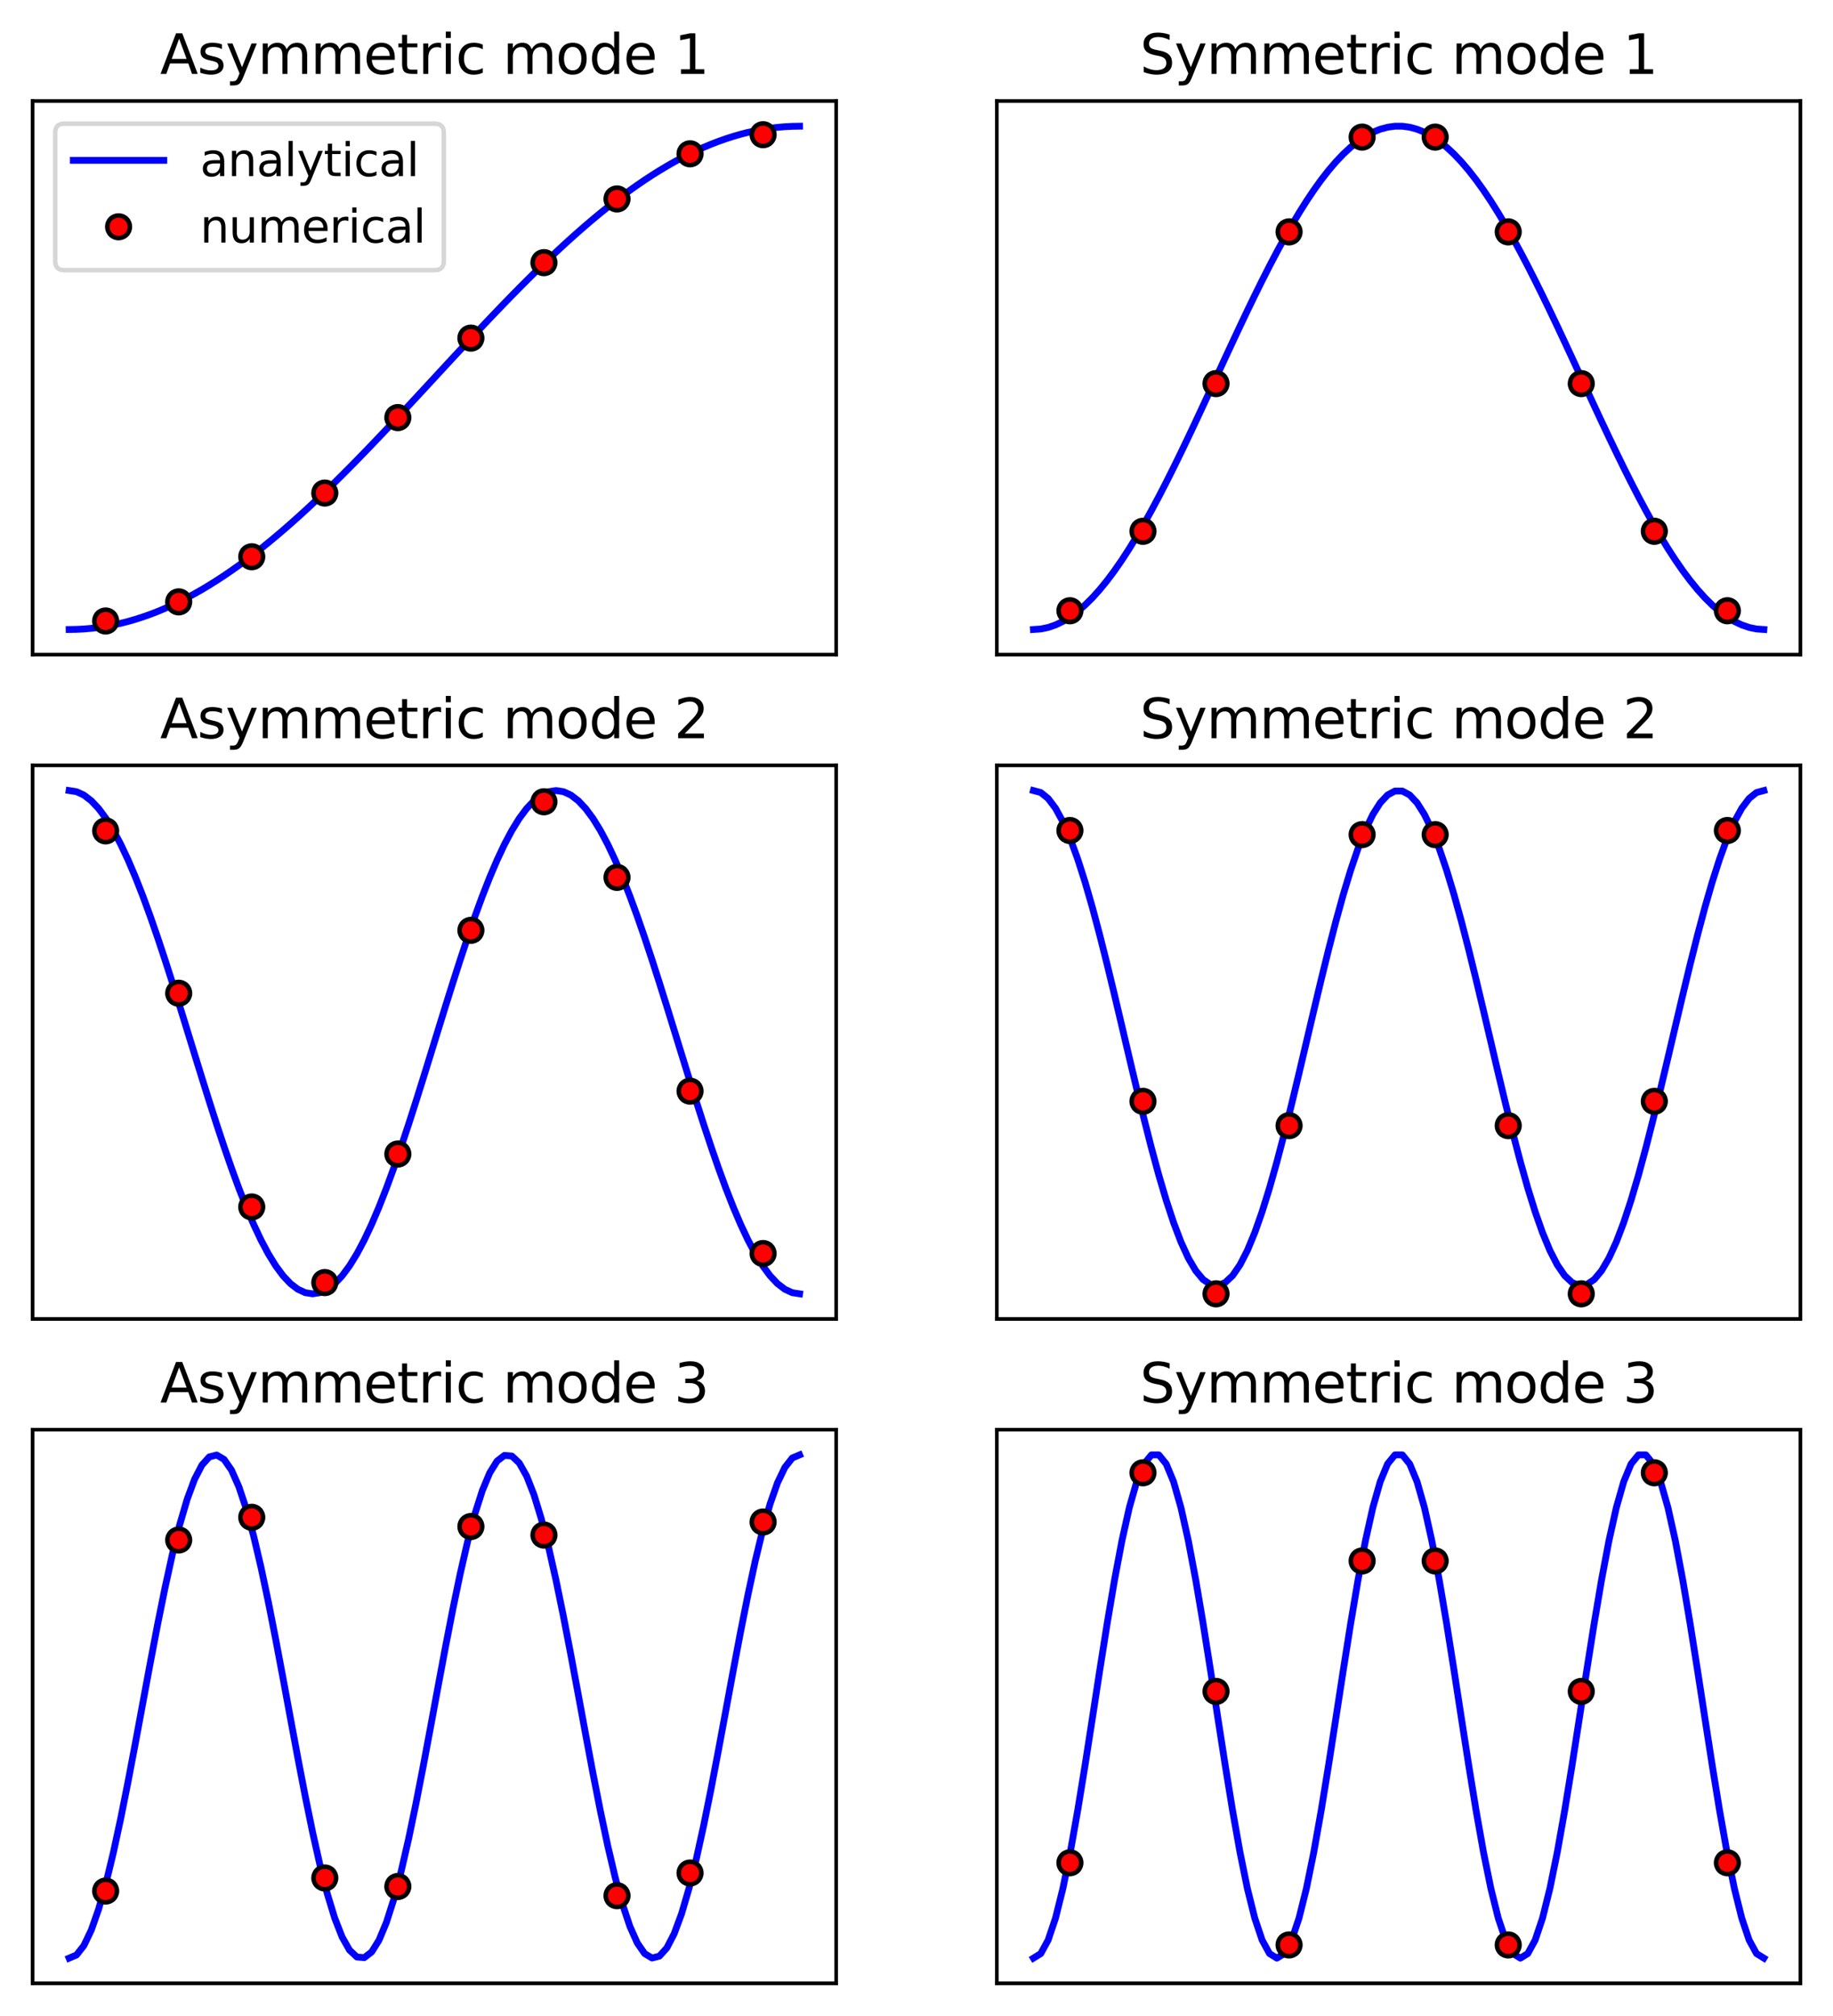 <?xml version="1.0" encoding="utf-8" standalone="no"?>
<!DOCTYPE svg PUBLIC "-//W3C//DTD SVG 1.1//EN"
  "http://www.w3.org/Graphics/SVG/1.1/DTD/svg11.dtd">
<svg xmlns:xlink="http://www.w3.org/1999/xlink" width="405pt" height="445.318pt" viewBox="0 0 405 445.318" xmlns="http://www.w3.org/2000/svg" version="1.1">
 <defs>
  <style type="text/css">*{stroke-linejoin: round; stroke-linecap: butt}</style>
 </defs>
 <g id="figure_1">
  <g id="patch_1">
   <path d="M 0 445.318 
L 405 445.318 
L 405 0 
L 0 0 
z
" style="fill: #ffffff"/>
  </g>
  <g id="axes_1">
   <g id="patch_2">
    <path d="M 7.2 144.612 
L 184.745 144.612 
L 184.745 22.318 
L 7.2 22.318 
z
" style="fill: #ffffff"/>
   </g>
   <g id="line2d_1">
    <path d="M 15.27 139.053 
L 16.901 139.025 
L 18.531 138.942 
L 20.161 138.802 
L 21.792 138.606 
L 23.422 138.355 
L 25.052 138.049 
L 26.683 137.688 
L 28.313 137.272 
L 29.943 136.802 
L 31.574 136.278 
L 33.204 135.701 
L 34.834 135.072 
L 36.465 134.39 
L 38.095 133.657 
L 39.726 132.874 
L 41.356 132.041 
L 42.986 131.159 
L 44.617 130.229 
L 46.247 129.252 
L 47.877 128.229 
L 49.508 127.16 
L 51.138 126.048 
L 52.768 124.893 
L 54.399 123.696 
L 56.029 122.459 
L 57.659 121.182 
L 59.29 119.868 
L 60.92 118.516 
L 62.55 117.13 
L 64.181 115.71 
L 65.811 114.257 
L 67.442 112.773 
L 69.072 111.259 
L 70.702 109.718 
L 72.333 108.15 
L 73.963 106.557 
L 75.593 104.941 
L 77.224 103.304 
L 78.854 101.646 
L 80.484 99.97 
L 82.115 98.278 
L 83.745 96.571 
L 85.375 94.85 
L 87.006 93.118 
L 88.636 91.376 
L 90.266 89.626 
L 91.897 87.871 
L 93.527 86.11 
L 95.158 84.347 
L 96.788 82.583 
L 98.418 80.82 
L 100.049 79.06 
L 101.679 77.304 
L 103.309 75.554 
L 104.94 73.812 
L 106.57 72.08 
L 108.2 70.36 
L 109.831 68.652 
L 111.461 66.96 
L 113.091 65.284 
L 114.722 63.627 
L 116.352 61.989 
L 117.982 60.373 
L 119.613 58.78 
L 121.243 57.212 
L 122.874 55.671 
L 124.504 54.158 
L 126.134 52.674 
L 127.765 51.221 
L 129.395 49.8 
L 131.025 48.414 
L 132.656 47.063 
L 134.286 45.748 
L 135.916 44.471 
L 137.547 43.234 
L 139.177 42.037 
L 140.807 40.882 
L 142.438 39.77 
L 144.068 38.702 
L 145.698 37.678 
L 147.329 36.701 
L 148.959 35.771 
L 150.59 34.889 
L 152.22 34.056 
L 153.85 33.273 
L 155.481 32.54 
L 157.111 31.859 
L 158.741 31.229 
L 160.372 30.652 
L 162.002 30.129 
L 163.632 29.659 
L 165.263 29.243 
L 166.893 28.881 
L 168.523 28.575 
L 170.154 28.324 
L 171.784 28.129 
L 173.415 27.989 
L 175.045 27.905 
L 176.675 27.877 
" clip-path="url(#peeade4165d)" style="fill: none; stroke: #0000ff; stroke-width: 1.5; stroke-linecap: square"/>
   </g>
   <g id="line2d_2">
    <defs>
     <path id="m0c00eb6cd0" d="M 0 2.5 
C 0.663 2.5 1.299 2.237 1.768 1.768 
C 2.237 1.299 2.5 0.663 2.5 0 
C 2.5 -0.663 2.237 -1.299 1.768 -1.768 
C 1.299 -2.237 0.663 -2.5 0 -2.5 
C -0.663 -2.5 -1.299 -2.237 -1.768 -1.768 
C -2.237 -1.299 -2.5 -0.663 -2.5 0 
C -2.5 0.663 -2.237 1.299 -1.768 1.768 
C -1.299 2.237 -0.663 2.5 0 2.5 
z
" style="stroke: #000000"/>
    </defs>
    <g clip-path="url(#peeade4165d)">
     <use xlink:href="#m0c00eb6cd0" x="168.605" y="29.755" style="fill: #ff0000; stroke: #000000"/>
     <use xlink:href="#m0c00eb6cd0" x="152.464" y="33.976" style="fill: #ff0000; stroke: #000000"/>
     <use xlink:href="#m0c00eb6cd0" x="136.324" y="43.947" style="fill: #ff0000; stroke: #000000"/>
     <use xlink:href="#m0c00eb6cd0" x="120.183" y="58.019" style="fill: #ff0000; stroke: #000000"/>
     <use xlink:href="#m0c00eb6cd0" x="104.043" y="74.686" style="fill: #ff0000; stroke: #000000"/>
     <use xlink:href="#m0c00eb6cd0" x="87.902" y="92.244" style="fill: #ff0000; stroke: #000000"/>
     <use xlink:href="#m0c00eb6cd0" x="71.762" y="108.911" style="fill: #ff0000; stroke: #000000"/>
     <use xlink:href="#m0c00eb6cd0" x="55.621" y="122.983" style="fill: #ff0000; stroke: #000000"/>
     <use xlink:href="#m0c00eb6cd0" x="39.481" y="132.954" style="fill: #ff0000; stroke: #000000"/>
     <use xlink:href="#m0c00eb6cd0" x="23.34" y="137.176" style="fill: #ff0000; stroke: #000000"/>
    </g>
   </g>
   <g id="patch_3">
    <path d="M 7.2 144.612 
L 7.2 22.318 
" style="fill: none; stroke: #000000; stroke-width: 0.8; stroke-linejoin: miter; stroke-linecap: square"/>
   </g>
   <g id="patch_4">
    <path d="M 184.745 144.612 
L 184.745 22.318 
" style="fill: none; stroke: #000000; stroke-width: 0.8; stroke-linejoin: miter; stroke-linecap: square"/>
   </g>
   <g id="patch_5">
    <path d="M 7.2 144.612 
L 184.745 144.612 
" style="fill: none; stroke: #000000; stroke-width: 0.8; stroke-linejoin: miter; stroke-linecap: square"/>
   </g>
   <g id="patch_6">
    <path d="M 7.2 22.318 
L 184.745 22.318 
" style="fill: none; stroke: #000000; stroke-width: 0.8; stroke-linejoin: miter; stroke-linecap: square"/>
   </g>
   <g id="text_1">
    <!-- Asymmetric mode 1 -->
    <g transform="translate(35.378 16.318) scale(0.12 -0.12)">
     <defs>
      <path id="DejaVuSans-41" d="M 2188 4044 
L 1331 1722 
L 3047 1722 
L 2188 4044 
z
M 1831 4666 
L 2547 4666 
L 4325 0 
L 3669 0 
L 3244 1197 
L 1141 1197 
L 716 0 
L 50 0 
L 1831 4666 
z
" transform="scale(0.016)"/>
      <path id="DejaVuSans-73" d="M 2834 3397 
L 2834 2853 
Q 2591 2978 2328 3040 
Q 2066 3103 1784 3103 
Q 1356 3103 1142 2972 
Q 928 2841 928 2578 
Q 928 2378 1081 2264 
Q 1234 2150 1697 2047 
L 1894 2003 
Q 2506 1872 2764 1633 
Q 3022 1394 3022 966 
Q 3022 478 2636 193 
Q 2250 -91 1575 -91 
Q 1294 -91 989 -36 
Q 684 19 347 128 
L 347 722 
Q 666 556 975 473 
Q 1284 391 1588 391 
Q 1994 391 2212 530 
Q 2431 669 2431 922 
Q 2431 1156 2273 1281 
Q 2116 1406 1581 1522 
L 1381 1569 
Q 847 1681 609 1914 
Q 372 2147 372 2553 
Q 372 3047 722 3315 
Q 1072 3584 1716 3584 
Q 2034 3584 2315 3537 
Q 2597 3491 2834 3397 
z
" transform="scale(0.016)"/>
      <path id="DejaVuSans-79" d="M 2059 -325 
Q 1816 -950 1584 -1140 
Q 1353 -1331 966 -1331 
L 506 -1331 
L 506 -850 
L 844 -850 
Q 1081 -850 1212 -737 
Q 1344 -625 1503 -206 
L 1606 56 
L 191 3500 
L 800 3500 
L 1894 763 
L 2988 3500 
L 3597 3500 
L 2059 -325 
z
" transform="scale(0.016)"/>
      <path id="DejaVuSans-6d" d="M 3328 2828 
Q 3544 3216 3844 3400 
Q 4144 3584 4550 3584 
Q 5097 3584 5394 3201 
Q 5691 2819 5691 2113 
L 5691 0 
L 5113 0 
L 5113 2094 
Q 5113 2597 4934 2840 
Q 4756 3084 4391 3084 
Q 3944 3084 3684 2787 
Q 3425 2491 3425 1978 
L 3425 0 
L 2847 0 
L 2847 2094 
Q 2847 2600 2669 2842 
Q 2491 3084 2119 3084 
Q 1678 3084 1418 2786 
Q 1159 2488 1159 1978 
L 1159 0 
L 581 0 
L 581 3500 
L 1159 3500 
L 1159 2956 
Q 1356 3278 1631 3431 
Q 1906 3584 2284 3584 
Q 2666 3584 2933 3390 
Q 3200 3197 3328 2828 
z
" transform="scale(0.016)"/>
      <path id="DejaVuSans-65" d="M 3597 1894 
L 3597 1613 
L 953 1613 
Q 991 1019 1311 708 
Q 1631 397 2203 397 
Q 2534 397 2845 478 
Q 3156 559 3463 722 
L 3463 178 
Q 3153 47 2828 -22 
Q 2503 -91 2169 -91 
Q 1331 -91 842 396 
Q 353 884 353 1716 
Q 353 2575 817 3079 
Q 1281 3584 2069 3584 
Q 2775 3584 3186 3129 
Q 3597 2675 3597 1894 
z
M 3022 2063 
Q 3016 2534 2758 2815 
Q 2500 3097 2075 3097 
Q 1594 3097 1305 2825 
Q 1016 2553 972 2059 
L 3022 2063 
z
" transform="scale(0.016)"/>
      <path id="DejaVuSans-74" d="M 1172 4494 
L 1172 3500 
L 2356 3500 
L 2356 3053 
L 1172 3053 
L 1172 1153 
Q 1172 725 1289 603 
Q 1406 481 1766 481 
L 2356 481 
L 2356 0 
L 1766 0 
Q 1100 0 847 248 
Q 594 497 594 1153 
L 594 3053 
L 172 3053 
L 172 3500 
L 594 3500 
L 594 4494 
L 1172 4494 
z
" transform="scale(0.016)"/>
      <path id="DejaVuSans-72" d="M 2631 2963 
Q 2534 3019 2420 3045 
Q 2306 3072 2169 3072 
Q 1681 3072 1420 2755 
Q 1159 2438 1159 1844 
L 1159 0 
L 581 0 
L 581 3500 
L 1159 3500 
L 1159 2956 
Q 1341 3275 1631 3429 
Q 1922 3584 2338 3584 
Q 2397 3584 2469 3576 
Q 2541 3569 2628 3553 
L 2631 2963 
z
" transform="scale(0.016)"/>
      <path id="DejaVuSans-69" d="M 603 3500 
L 1178 3500 
L 1178 0 
L 603 0 
L 603 3500 
z
M 603 4863 
L 1178 4863 
L 1178 4134 
L 603 4134 
L 603 4863 
z
" transform="scale(0.016)"/>
      <path id="DejaVuSans-63" d="M 3122 3366 
L 3122 2828 
Q 2878 2963 2633 3030 
Q 2388 3097 2138 3097 
Q 1578 3097 1268 2742 
Q 959 2388 959 1747 
Q 959 1106 1268 751 
Q 1578 397 2138 397 
Q 2388 397 2633 464 
Q 2878 531 3122 666 
L 3122 134 
Q 2881 22 2623 -34 
Q 2366 -91 2075 -91 
Q 1284 -91 818 406 
Q 353 903 353 1747 
Q 353 2603 823 3093 
Q 1294 3584 2113 3584 
Q 2378 3584 2631 3529 
Q 2884 3475 3122 3366 
z
" transform="scale(0.016)"/>
      <path id="DejaVuSans-20" transform="scale(0.016)"/>
      <path id="DejaVuSans-6f" d="M 1959 3097 
Q 1497 3097 1228 2736 
Q 959 2375 959 1747 
Q 959 1119 1226 758 
Q 1494 397 1959 397 
Q 2419 397 2687 759 
Q 2956 1122 2956 1747 
Q 2956 2369 2687 2733 
Q 2419 3097 1959 3097 
z
M 1959 3584 
Q 2709 3584 3137 3096 
Q 3566 2609 3566 1747 
Q 3566 888 3137 398 
Q 2709 -91 1959 -91 
Q 1206 -91 779 398 
Q 353 888 353 1747 
Q 353 2609 779 3096 
Q 1206 3584 1959 3584 
z
" transform="scale(0.016)"/>
      <path id="DejaVuSans-64" d="M 2906 2969 
L 2906 4863 
L 3481 4863 
L 3481 0 
L 2906 0 
L 2906 525 
Q 2725 213 2448 61 
Q 2172 -91 1784 -91 
Q 1150 -91 751 415 
Q 353 922 353 1747 
Q 353 2572 751 3078 
Q 1150 3584 1784 3584 
Q 2172 3584 2448 3432 
Q 2725 3281 2906 2969 
z
M 947 1747 
Q 947 1113 1208 752 
Q 1469 391 1925 391 
Q 2381 391 2643 752 
Q 2906 1113 2906 1747 
Q 2906 2381 2643 2742 
Q 2381 3103 1925 3103 
Q 1469 3103 1208 2742 
Q 947 2381 947 1747 
z
" transform="scale(0.016)"/>
      <path id="DejaVuSans-31" d="M 794 531 
L 1825 531 
L 1825 4091 
L 703 3866 
L 703 4441 
L 1819 4666 
L 2450 4666 
L 2450 531 
L 3481 531 
L 3481 0 
L 794 0 
L 794 531 
z
" transform="scale(0.016)"/>
     </defs>
     <use xlink:href="#DejaVuSans-41"/>
     <use xlink:href="#DejaVuSans-73" transform="translate(68.408 0)"/>
     <use xlink:href="#DejaVuSans-79" transform="translate(120.508 0)"/>
     <use xlink:href="#DejaVuSans-6d" transform="translate(179.688 0)"/>
     <use xlink:href="#DejaVuSans-6d" transform="translate(277.1 0)"/>
     <use xlink:href="#DejaVuSans-65" transform="translate(374.512 0)"/>
     <use xlink:href="#DejaVuSans-74" transform="translate(436.035 0)"/>
     <use xlink:href="#DejaVuSans-72" transform="translate(475.244 0)"/>
     <use xlink:href="#DejaVuSans-69" transform="translate(516.357 0)"/>
     <use xlink:href="#DejaVuSans-63" transform="translate(544.141 0)"/>
     <use xlink:href="#DejaVuSans-20" transform="translate(599.121 0)"/>
     <use xlink:href="#DejaVuSans-6d" transform="translate(630.908 0)"/>
     <use xlink:href="#DejaVuSans-6f" transform="translate(728.32 0)"/>
     <use xlink:href="#DejaVuSans-64" transform="translate(789.502 0)"/>
     <use xlink:href="#DejaVuSans-65" transform="translate(852.979 0)"/>
     <use xlink:href="#DejaVuSans-20" transform="translate(914.502 0)"/>
     <use xlink:href="#DejaVuSans-31" transform="translate(946.289 0)"/>
    </g>
   </g>
   <g id="legend_1">
    <g id="patch_7">
     <path d="M 14.2 59.674 
L 96.062 59.674 
Q 98.062 59.674 98.062 57.674 
L 98.062 29.318 
Q 98.062 27.318 96.062 27.318 
L 14.2 27.318 
Q 12.2 27.318 12.2 29.318 
L 12.2 57.674 
Q 12.2 59.674 14.2 59.674 
z
" style="fill: #ffffff; opacity: 0.8; stroke: #cccccc; stroke-linejoin: miter"/>
    </g>
    <g id="line2d_3">
     <path d="M 16.2 35.417 
L 26.2 35.417 
L 36.2 35.417 
" style="fill: none; stroke: #0000ff; stroke-width: 1.5; stroke-linecap: square"/>
    </g>
    <g id="text_2">
     <!-- analytical -->
     <g transform="translate(44.2 38.917) scale(0.1 -0.1)">
      <defs>
       <path id="DejaVuSans-61" d="M 2194 1759 
Q 1497 1759 1228 1600 
Q 959 1441 959 1056 
Q 959 750 1161 570 
Q 1363 391 1709 391 
Q 2188 391 2477 730 
Q 2766 1069 2766 1631 
L 2766 1759 
L 2194 1759 
z
M 3341 1997 
L 3341 0 
L 2766 0 
L 2766 531 
Q 2569 213 2275 61 
Q 1981 -91 1556 -91 
Q 1019 -91 701 211 
Q 384 513 384 1019 
Q 384 1609 779 1909 
Q 1175 2209 1959 2209 
L 2766 2209 
L 2766 2266 
Q 2766 2663 2505 2880 
Q 2244 3097 1772 3097 
Q 1472 3097 1187 3025 
Q 903 2953 641 2809 
L 641 3341 
Q 956 3463 1253 3523 
Q 1550 3584 1831 3584 
Q 2591 3584 2966 3190 
Q 3341 2797 3341 1997 
z
" transform="scale(0.016)"/>
       <path id="DejaVuSans-6e" d="M 3513 2113 
L 3513 0 
L 2938 0 
L 2938 2094 
Q 2938 2591 2744 2837 
Q 2550 3084 2163 3084 
Q 1697 3084 1428 2787 
Q 1159 2491 1159 1978 
L 1159 0 
L 581 0 
L 581 3500 
L 1159 3500 
L 1159 2956 
Q 1366 3272 1645 3428 
Q 1925 3584 2291 3584 
Q 2894 3584 3203 3211 
Q 3513 2838 3513 2113 
z
" transform="scale(0.016)"/>
       <path id="DejaVuSans-6c" d="M 603 4863 
L 1178 4863 
L 1178 0 
L 603 0 
L 603 4863 
z
" transform="scale(0.016)"/>
      </defs>
      <use xlink:href="#DejaVuSans-61"/>
      <use xlink:href="#DejaVuSans-6e" transform="translate(61.279 0)"/>
      <use xlink:href="#DejaVuSans-61" transform="translate(124.658 0)"/>
      <use xlink:href="#DejaVuSans-6c" transform="translate(185.938 0)"/>
      <use xlink:href="#DejaVuSans-79" transform="translate(213.721 0)"/>
      <use xlink:href="#DejaVuSans-74" transform="translate(272.9 0)"/>
      <use xlink:href="#DejaVuSans-69" transform="translate(312.109 0)"/>
      <use xlink:href="#DejaVuSans-63" transform="translate(339.893 0)"/>
      <use xlink:href="#DejaVuSans-61" transform="translate(394.873 0)"/>
      <use xlink:href="#DejaVuSans-6c" transform="translate(456.152 0)"/>
     </g>
    </g>
    <g id="line2d_4">
     <g>
      <use xlink:href="#m0c00eb6cd0" x="26.2" y="50.095" style="fill: #ff0000; stroke: #000000"/>
     </g>
    </g>
    <g id="text_3">
     <!-- numerical -->
     <g transform="translate(44.2 53.595) scale(0.1 -0.1)">
      <defs>
       <path id="DejaVuSans-75" d="M 544 1381 
L 544 3500 
L 1119 3500 
L 1119 1403 
Q 1119 906 1312 657 
Q 1506 409 1894 409 
Q 2359 409 2629 706 
Q 2900 1003 2900 1516 
L 2900 3500 
L 3475 3500 
L 3475 0 
L 2900 0 
L 2900 538 
Q 2691 219 2414 64 
Q 2138 -91 1772 -91 
Q 1169 -91 856 284 
Q 544 659 544 1381 
z
M 1991 3584 
L 1991 3584 
z
" transform="scale(0.016)"/>
      </defs>
      <use xlink:href="#DejaVuSans-6e"/>
      <use xlink:href="#DejaVuSans-75" transform="translate(63.379 0)"/>
      <use xlink:href="#DejaVuSans-6d" transform="translate(126.758 0)"/>
      <use xlink:href="#DejaVuSans-65" transform="translate(224.17 0)"/>
      <use xlink:href="#DejaVuSans-72" transform="translate(285.693 0)"/>
      <use xlink:href="#DejaVuSans-69" transform="translate(326.807 0)"/>
      <use xlink:href="#DejaVuSans-63" transform="translate(354.59 0)"/>
      <use xlink:href="#DejaVuSans-61" transform="translate(409.57 0)"/>
      <use xlink:href="#DejaVuSans-6c" transform="translate(470.85 0)"/>
     </g>
    </g>
   </g>
  </g>
  <g id="axes_2">
   <g id="patch_8">
    <path d="M 220.255 144.612 
L 397.8 144.612 
L 397.8 22.318 
L 220.255 22.318 
z
" style="fill: #ffffff"/>
   </g>
   <g id="line2d_5">
    <path d="M 228.325 139.053 
L 229.955 138.941 
L 231.585 138.606 
L 233.216 138.049 
L 234.846 137.271 
L 236.477 136.277 
L 238.107 135.071 
L 239.737 133.656 
L 241.368 132.039 
L 242.998 130.227 
L 244.628 128.226 
L 246.259 126.045 
L 247.889 123.692 
L 249.519 121.178 
L 251.15 118.511 
L 252.78 115.704 
L 254.41 112.766 
L 256.041 109.711 
L 257.671 106.549 
L 259.302 103.295 
L 260.932 99.961 
L 262.562 96.56 
L 264.193 93.106 
L 265.823 89.614 
L 267.453 86.097 
L 269.084 82.569 
L 270.714 79.045 
L 272.344 75.538 
L 273.975 72.063 
L 275.605 68.635 
L 277.235 65.265 
L 278.866 61.97 
L 280.496 58.76 
L 282.126 55.65 
L 283.757 52.652 
L 285.387 49.778 
L 287.018 47.039 
L 288.648 44.448 
L 290.278 42.013 
L 291.909 39.745 
L 293.539 37.653 
L 295.169 35.745 
L 296.8 34.03 
L 298.43 32.514 
L 300.06 31.202 
L 301.691 30.101 
L 303.321 29.215 
L 304.951 28.547 
L 306.582 28.101 
L 308.212 27.877 
L 309.842 27.877 
L 311.473 28.101 
L 313.103 28.547 
L 314.734 29.215 
L 316.364 30.101 
L 317.994 31.202 
L 319.625 32.514 
L 321.255 34.03 
L 322.885 35.745 
L 324.516 37.653 
L 326.146 39.745 
L 327.776 42.013 
L 329.407 44.448 
L 331.037 47.039 
L 332.667 49.778 
L 334.298 52.652 
L 335.928 55.65 
L 337.558 58.76 
L 339.189 61.97 
L 340.819 65.265 
L 342.45 68.635 
L 344.08 72.063 
L 345.71 75.538 
L 347.341 79.045 
L 348.971 82.569 
L 350.601 86.097 
L 352.232 89.614 
L 353.862 93.106 
L 355.492 96.56 
L 357.123 99.961 
L 358.753 103.295 
L 360.383 106.549 
L 362.014 109.711 
L 363.644 112.766 
L 365.274 115.704 
L 366.905 118.511 
L 368.535 121.178 
L 370.166 123.692 
L 371.796 126.045 
L 373.426 128.226 
L 375.057 130.227 
L 376.687 132.039 
L 378.317 133.656 
L 379.948 135.071 
L 381.578 136.277 
L 383.208 137.271 
L 384.839 138.049 
L 386.469 138.606 
L 388.099 138.941 
L 389.73 139.053 
" clip-path="url(#p49c2f70cde)" style="fill: none; stroke: #0000ff; stroke-width: 1.5; stroke-linecap: square"/>
   </g>
   <g id="line2d_6">
    <g clip-path="url(#p49c2f70cde)">
     <use xlink:href="#m0c00eb6cd0" x="381.66" y="134.915" style="fill: #ff0000; stroke: #000000"/>
     <use xlink:href="#m0c00eb6cd0" x="365.519" y="117.358" style="fill: #ff0000; stroke: #000000"/>
     <use xlink:href="#m0c00eb6cd0" x="349.379" y="84.737" style="fill: #ff0000; stroke: #000000"/>
     <use xlink:href="#m0c00eb6cd0" x="333.238" y="51.219" style="fill: #ff0000; stroke: #000000"/>
     <use xlink:href="#m0c00eb6cd0" x="317.098" y="30.285" style="fill: #ff0000; stroke: #000000"/>
     <use xlink:href="#m0c00eb6cd0" x="300.957" y="30.285" style="fill: #ff0000; stroke: #000000"/>
     <use xlink:href="#m0c00eb6cd0" x="284.817" y="51.219" style="fill: #ff0000; stroke: #000000"/>
     <use xlink:href="#m0c00eb6cd0" x="268.676" y="84.737" style="fill: #ff0000; stroke: #000000"/>
     <use xlink:href="#m0c00eb6cd0" x="252.536" y="117.358" style="fill: #ff0000; stroke: #000000"/>
     <use xlink:href="#m0c00eb6cd0" x="236.395" y="134.915" style="fill: #ff0000; stroke: #000000"/>
    </g>
   </g>
   <g id="patch_9">
    <path d="M 220.255 144.612 
L 220.255 22.318 
" style="fill: none; stroke: #000000; stroke-width: 0.8; stroke-linejoin: miter; stroke-linecap: square"/>
   </g>
   <g id="patch_10">
    <path d="M 397.8 144.612 
L 397.8 22.318 
" style="fill: none; stroke: #000000; stroke-width: 0.8; stroke-linejoin: miter; stroke-linecap: square"/>
   </g>
   <g id="patch_11">
    <path d="M 220.255 144.612 
L 397.8 144.612 
" style="fill: none; stroke: #000000; stroke-width: 0.8; stroke-linejoin: miter; stroke-linecap: square"/>
   </g>
   <g id="patch_12">
    <path d="M 220.255 22.318 
L 397.8 22.318 
" style="fill: none; stroke: #000000; stroke-width: 0.8; stroke-linejoin: miter; stroke-linecap: square"/>
   </g>
   <g id="text_4">
    <!-- Symmetric mode 1 -->
    <g transform="translate(251.854 16.318) scale(0.12 -0.12)">
     <defs>
      <path id="DejaVuSans-53" d="M 3425 4513 
L 3425 3897 
Q 3066 4069 2747 4153 
Q 2428 4238 2131 4238 
Q 1616 4238 1336 4038 
Q 1056 3838 1056 3469 
Q 1056 3159 1242 3001 
Q 1428 2844 1947 2747 
L 2328 2669 
Q 3034 2534 3370 2195 
Q 3706 1856 3706 1288 
Q 3706 609 3251 259 
Q 2797 -91 1919 -91 
Q 1588 -91 1214 -16 
Q 841 59 441 206 
L 441 856 
Q 825 641 1194 531 
Q 1563 422 1919 422 
Q 2459 422 2753 634 
Q 3047 847 3047 1241 
Q 3047 1584 2836 1778 
Q 2625 1972 2144 2069 
L 1759 2144 
Q 1053 2284 737 2584 
Q 422 2884 422 3419 
Q 422 4038 858 4394 
Q 1294 4750 2059 4750 
Q 2388 4750 2728 4690 
Q 3069 4631 3425 4513 
z
" transform="scale(0.016)"/>
     </defs>
     <use xlink:href="#DejaVuSans-53"/>
     <use xlink:href="#DejaVuSans-79" transform="translate(63.477 0)"/>
     <use xlink:href="#DejaVuSans-6d" transform="translate(122.656 0)"/>
     <use xlink:href="#DejaVuSans-6d" transform="translate(220.068 0)"/>
     <use xlink:href="#DejaVuSans-65" transform="translate(317.48 0)"/>
     <use xlink:href="#DejaVuSans-74" transform="translate(379.004 0)"/>
     <use xlink:href="#DejaVuSans-72" transform="translate(418.213 0)"/>
     <use xlink:href="#DejaVuSans-69" transform="translate(459.326 0)"/>
     <use xlink:href="#DejaVuSans-63" transform="translate(487.109 0)"/>
     <use xlink:href="#DejaVuSans-20" transform="translate(542.09 0)"/>
     <use xlink:href="#DejaVuSans-6d" transform="translate(573.877 0)"/>
     <use xlink:href="#DejaVuSans-6f" transform="translate(671.289 0)"/>
     <use xlink:href="#DejaVuSans-64" transform="translate(732.471 0)"/>
     <use xlink:href="#DejaVuSans-65" transform="translate(795.947 0)"/>
     <use xlink:href="#DejaVuSans-20" transform="translate(857.471 0)"/>
     <use xlink:href="#DejaVuSans-31" transform="translate(889.258 0)"/>
    </g>
   </g>
  </g>
  <g id="axes_3">
   <g id="patch_13">
    <path d="M 7.2 291.365 
L 184.745 291.365 
L 184.745 169.071 
L 7.2 169.071 
z
" style="fill: #ffffff"/>
   </g>
   <g id="line2d_7">
    <path d="M 15.27 174.63 
L 16.901 174.882 
L 18.531 175.634 
L 20.161 176.882 
L 21.792 178.612 
L 23.422 180.809 
L 25.052 183.454 
L 26.683 186.523 
L 28.313 189.987 
L 29.943 193.816 
L 31.574 197.974 
L 33.204 202.424 
L 34.834 207.126 
L 36.465 212.037 
L 38.095 217.113 
L 39.726 222.307 
L 41.356 227.573 
L 42.986 232.863 
L 44.617 238.129 
L 46.247 243.324 
L 47.877 248.399 
L 49.508 253.31 
L 51.138 258.012 
L 52.768 262.462 
L 54.399 266.621 
L 56.029 270.449 
L 57.659 273.913 
L 59.29 276.982 
L 60.92 279.627 
L 62.55 281.824 
L 64.181 283.555 
L 65.811 284.802 
L 67.442 285.555 
L 69.072 285.806 
L 70.702 285.555 
L 72.333 284.802 
L 73.963 283.555 
L 75.593 281.824 
L 77.224 279.627 
L 78.854 276.982 
L 80.484 273.913 
L 82.115 270.449 
L 83.745 266.621 
L 85.375 262.462 
L 87.006 258.012 
L 88.636 253.31 
L 90.266 248.399 
L 91.897 243.324 
L 93.527 238.129 
L 95.158 232.863 
L 96.788 227.573 
L 98.418 222.307 
L 100.049 217.113 
L 101.679 212.037 
L 103.309 207.126 
L 104.94 202.424 
L 106.57 197.974 
L 108.2 193.816 
L 109.831 189.987 
L 111.461 186.523 
L 113.091 183.454 
L 114.722 180.809 
L 116.352 178.612 
L 117.982 176.882 
L 119.613 175.634 
L 121.243 174.882 
L 122.874 174.63 
L 124.504 174.882 
L 126.134 175.634 
L 127.765 176.882 
L 129.395 178.612 
L 131.025 180.809 
L 132.656 183.454 
L 134.286 186.523 
L 135.916 189.987 
L 137.547 193.816 
L 139.177 197.974 
L 140.807 202.424 
L 142.438 207.126 
L 144.068 212.037 
L 145.698 217.113 
L 147.329 222.307 
L 148.959 227.573 
L 150.59 232.863 
L 152.22 238.129 
L 153.85 243.324 
L 155.481 248.399 
L 157.111 253.31 
L 158.741 258.012 
L 160.372 262.462 
L 162.002 266.621 
L 163.632 270.449 
L 165.263 273.913 
L 166.893 276.982 
L 168.523 279.627 
L 170.154 281.824 
L 171.784 283.555 
L 173.415 284.802 
L 175.045 285.555 
L 176.675 285.806 
" clip-path="url(#pebd2846c7b)" style="fill: none; stroke: #0000ff; stroke-width: 1.5; stroke-linecap: square"/>
   </g>
   <g id="line2d_8">
    <g clip-path="url(#pebd2846c7b)">
     <use xlink:href="#m0c00eb6cd0" x="168.605" y="276.902" style="fill: #ff0000; stroke: #000000"/>
     <use xlink:href="#m0c00eb6cd0" x="152.464" y="241.033" style="fill: #ff0000; stroke: #000000"/>
     <use xlink:href="#m0c00eb6cd0" x="136.324" y="193.815" style="fill: #ff0000; stroke: #000000"/>
     <use xlink:href="#m0c00eb6cd0" x="120.183" y="177.113" style="fill: #ff0000; stroke: #000000"/>
     <use xlink:href="#m0c00eb6cd0" x="104.043" y="205.509" style="fill: #ff0000; stroke: #000000"/>
     <use xlink:href="#m0c00eb6cd0" x="87.902" y="254.927" style="fill: #ff0000; stroke: #000000"/>
     <use xlink:href="#m0c00eb6cd0" x="71.762" y="283.323" style="fill: #ff0000; stroke: #000000"/>
     <use xlink:href="#m0c00eb6cd0" x="55.621" y="266.621" style="fill: #ff0000; stroke: #000000"/>
     <use xlink:href="#m0c00eb6cd0" x="39.481" y="219.403" style="fill: #ff0000; stroke: #000000"/>
     <use xlink:href="#m0c00eb6cd0" x="23.34" y="183.535" style="fill: #ff0000; stroke: #000000"/>
    </g>
   </g>
   <g id="patch_14">
    <path d="M 7.2 291.365 
L 7.2 169.071 
" style="fill: none; stroke: #000000; stroke-width: 0.8; stroke-linejoin: miter; stroke-linecap: square"/>
   </g>
   <g id="patch_15">
    <path d="M 184.745 291.365 
L 184.745 169.071 
" style="fill: none; stroke: #000000; stroke-width: 0.8; stroke-linejoin: miter; stroke-linecap: square"/>
   </g>
   <g id="patch_16">
    <path d="M 7.2 291.365 
L 184.745 291.365 
" style="fill: none; stroke: #000000; stroke-width: 0.8; stroke-linejoin: miter; stroke-linecap: square"/>
   </g>
   <g id="patch_17">
    <path d="M 7.2 169.071 
L 184.745 169.071 
" style="fill: none; stroke: #000000; stroke-width: 0.8; stroke-linejoin: miter; stroke-linecap: square"/>
   </g>
   <g id="text_5">
    <!-- Asymmetric mode 2 -->
    <g transform="translate(35.378 163.071) scale(0.12 -0.12)">
     <defs>
      <path id="DejaVuSans-32" d="M 1228 531 
L 3431 531 
L 3431 0 
L 469 0 
L 469 531 
Q 828 903 1448 1529 
Q 2069 2156 2228 2338 
Q 2531 2678 2651 2914 
Q 2772 3150 2772 3378 
Q 2772 3750 2511 3984 
Q 2250 4219 1831 4219 
Q 1534 4219 1204 4116 
Q 875 4013 500 3803 
L 500 4441 
Q 881 4594 1212 4672 
Q 1544 4750 1819 4750 
Q 2544 4750 2975 4387 
Q 3406 4025 3406 3419 
Q 3406 3131 3298 2873 
Q 3191 2616 2906 2266 
Q 2828 2175 2409 1742 
Q 1991 1309 1228 531 
z
" transform="scale(0.016)"/>
     </defs>
     <use xlink:href="#DejaVuSans-41"/>
     <use xlink:href="#DejaVuSans-73" transform="translate(68.408 0)"/>
     <use xlink:href="#DejaVuSans-79" transform="translate(120.508 0)"/>
     <use xlink:href="#DejaVuSans-6d" transform="translate(179.688 0)"/>
     <use xlink:href="#DejaVuSans-6d" transform="translate(277.1 0)"/>
     <use xlink:href="#DejaVuSans-65" transform="translate(374.512 0)"/>
     <use xlink:href="#DejaVuSans-74" transform="translate(436.035 0)"/>
     <use xlink:href="#DejaVuSans-72" transform="translate(475.244 0)"/>
     <use xlink:href="#DejaVuSans-69" transform="translate(516.357 0)"/>
     <use xlink:href="#DejaVuSans-63" transform="translate(544.141 0)"/>
     <use xlink:href="#DejaVuSans-20" transform="translate(599.121 0)"/>
     <use xlink:href="#DejaVuSans-6d" transform="translate(630.908 0)"/>
     <use xlink:href="#DejaVuSans-6f" transform="translate(728.32 0)"/>
     <use xlink:href="#DejaVuSans-64" transform="translate(789.502 0)"/>
     <use xlink:href="#DejaVuSans-65" transform="translate(852.979 0)"/>
     <use xlink:href="#DejaVuSans-20" transform="translate(914.502 0)"/>
     <use xlink:href="#DejaVuSans-32" transform="translate(946.289 0)"/>
    </g>
   </g>
  </g>
  <g id="axes_4">
   <g id="patch_18">
    <path d="M 220.255 291.365 
L 397.8 291.365 
L 397.8 169.071 
L 220.255 169.071 
z
" style="fill: #ffffff"/>
   </g>
   <g id="line2d_9">
    <path d="M 228.325 174.63 
L 229.955 175.07 
L 231.585 176.383 
L 233.216 178.547 
L 234.846 181.528 
L 236.477 185.278 
L 238.107 189.737 
L 239.737 194.833 
L 241.368 200.483 
L 242.998 206.597 
L 244.628 213.077 
L 246.259 219.818 
L 247.889 226.711 
L 249.519 233.647 
L 251.15 240.513 
L 252.78 247.199 
L 254.41 253.597 
L 256.041 259.604 
L 257.671 265.124 
L 259.302 270.067 
L 260.932 274.355 
L 262.562 277.918 
L 264.193 280.699 
L 265.823 282.653 
L 267.453 283.749 
L 269.084 283.969 
L 270.714 283.31 
L 272.344 281.782 
L 273.975 279.409 
L 275.605 276.231 
L 277.235 272.298 
L 278.866 267.673 
L 280.496 262.43 
L 282.126 256.655 
L 283.757 250.44 
L 285.387 243.885 
L 287.018 237.096 
L 288.648 230.181 
L 290.278 223.252 
L 291.909 216.421 
L 293.539 209.798 
L 295.169 203.488 
L 296.8 197.594 
L 298.43 192.21 
L 300.06 187.423 
L 301.691 183.311 
L 303.321 179.938 
L 304.951 177.36 
L 306.582 175.618 
L 308.212 174.74 
L 309.842 174.74 
L 311.473 175.618 
L 313.103 177.36 
L 314.734 179.938 
L 316.364 183.311 
L 317.994 187.423 
L 319.625 192.21 
L 321.255 197.594 
L 322.885 203.488 
L 324.516 209.798 
L 326.146 216.421 
L 327.776 223.252 
L 329.407 230.181 
L 331.037 237.096 
L 332.667 243.885 
L 334.298 250.44 
L 335.928 256.655 
L 337.558 262.43 
L 339.189 267.673 
L 340.819 272.298 
L 342.45 276.231 
L 344.08 279.409 
L 345.71 281.782 
L 347.341 283.31 
L 348.971 283.969 
L 350.601 283.749 
L 352.232 282.653 
L 353.862 280.699 
L 355.492 277.918 
L 357.123 274.355 
L 358.753 270.067 
L 360.383 265.124 
L 362.014 259.604 
L 363.644 253.597 
L 365.274 247.199 
L 366.905 240.513 
L 368.535 233.647 
L 370.166 226.711 
L 371.796 219.818 
L 373.426 213.077 
L 375.057 206.597 
L 376.687 200.483 
L 378.317 194.833 
L 379.948 189.737 
L 381.578 185.278 
L 383.208 181.528 
L 384.839 178.547 
L 386.469 176.383 
L 388.099 175.07 
L 389.73 174.63 
" clip-path="url(#p351cabb658)" style="fill: none; stroke: #0000ff; stroke-width: 1.5; stroke-linecap: square"/>
   </g>
   <g id="line2d_10">
    <g clip-path="url(#p351cabb658)">
     <use xlink:href="#m0c00eb6cd0" x="381.66" y="183.462" style="fill: #ff0000; stroke: #000000"/>
     <use xlink:href="#m0c00eb6cd0" x="365.519" y="243.287" style="fill: #ff0000; stroke: #000000"/>
     <use xlink:href="#m0c00eb6cd0" x="349.379" y="285.806" style="fill: #ff0000; stroke: #000000"/>
     <use xlink:href="#m0c00eb6cd0" x="333.238" y="248.657" style="fill: #ff0000; stroke: #000000"/>
     <use xlink:href="#m0c00eb6cd0" x="317.098" y="184.368" style="fill: #ff0000; stroke: #000000"/>
     <use xlink:href="#m0c00eb6cd0" x="300.957" y="184.368" style="fill: #ff0000; stroke: #000000"/>
     <use xlink:href="#m0c00eb6cd0" x="284.817" y="248.657" style="fill: #ff0000; stroke: #000000"/>
     <use xlink:href="#m0c00eb6cd0" x="268.676" y="285.806" style="fill: #ff0000; stroke: #000000"/>
     <use xlink:href="#m0c00eb6cd0" x="252.536" y="243.287" style="fill: #ff0000; stroke: #000000"/>
     <use xlink:href="#m0c00eb6cd0" x="236.395" y="183.462" style="fill: #ff0000; stroke: #000000"/>
    </g>
   </g>
   <g id="patch_19">
    <path d="M 220.255 291.365 
L 220.255 169.071 
" style="fill: none; stroke: #000000; stroke-width: 0.8; stroke-linejoin: miter; stroke-linecap: square"/>
   </g>
   <g id="patch_20">
    <path d="M 397.8 291.365 
L 397.8 169.071 
" style="fill: none; stroke: #000000; stroke-width: 0.8; stroke-linejoin: miter; stroke-linecap: square"/>
   </g>
   <g id="patch_21">
    <path d="M 220.255 291.365 
L 397.8 291.365 
" style="fill: none; stroke: #000000; stroke-width: 0.8; stroke-linejoin: miter; stroke-linecap: square"/>
   </g>
   <g id="patch_22">
    <path d="M 220.255 169.071 
L 397.8 169.071 
" style="fill: none; stroke: #000000; stroke-width: 0.8; stroke-linejoin: miter; stroke-linecap: square"/>
   </g>
   <g id="text_6">
    <!-- Symmetric mode 2 -->
    <g transform="translate(251.854 163.071) scale(0.12 -0.12)">
     <use xlink:href="#DejaVuSans-53"/>
     <use xlink:href="#DejaVuSans-79" transform="translate(63.477 0)"/>
     <use xlink:href="#DejaVuSans-6d" transform="translate(122.656 0)"/>
     <use xlink:href="#DejaVuSans-6d" transform="translate(220.068 0)"/>
     <use xlink:href="#DejaVuSans-65" transform="translate(317.48 0)"/>
     <use xlink:href="#DejaVuSans-74" transform="translate(379.004 0)"/>
     <use xlink:href="#DejaVuSans-72" transform="translate(418.213 0)"/>
     <use xlink:href="#DejaVuSans-69" transform="translate(459.326 0)"/>
     <use xlink:href="#DejaVuSans-63" transform="translate(487.109 0)"/>
     <use xlink:href="#DejaVuSans-20" transform="translate(542.09 0)"/>
     <use xlink:href="#DejaVuSans-6d" transform="translate(573.877 0)"/>
     <use xlink:href="#DejaVuSans-6f" transform="translate(671.289 0)"/>
     <use xlink:href="#DejaVuSans-64" transform="translate(732.471 0)"/>
     <use xlink:href="#DejaVuSans-65" transform="translate(795.947 0)"/>
     <use xlink:href="#DejaVuSans-20" transform="translate(857.471 0)"/>
     <use xlink:href="#DejaVuSans-32" transform="translate(889.258 0)"/>
    </g>
   </g>
  </g>
  <g id="axes_5">
   <g id="patch_23">
    <path d="M 7.2 438.118 
L 184.745 438.118 
L 184.745 315.824 
L 7.2 315.824 
z
" style="fill: #ffffff"/>
   </g>
   <g id="line2d_11">
    <path d="M 15.27 432.559 
L 16.901 431.861 
L 18.531 429.784 
L 20.161 426.38 
L 21.792 421.735 
L 23.422 415.965 
L 25.052 409.215 
L 26.683 401.656 
L 28.313 393.476 
L 29.943 384.882 
L 31.574 376.089 
L 33.204 367.318 
L 34.834 358.79 
L 36.465 350.718 
L 38.095 343.306 
L 39.726 336.74 
L 41.356 331.184 
L 42.986 326.779 
L 44.617 323.635 
L 46.247 321.83 
L 47.877 321.411 
L 49.508 322.387 
L 51.138 324.735 
L 52.768 328.395 
L 54.399 333.276 
L 56.029 339.254 
L 57.659 346.18 
L 59.29 353.879 
L 60.92 362.158 
L 62.55 370.81 
L 64.181 379.616 
L 65.811 388.356 
L 67.442 396.81 
L 69.072 404.765 
L 70.702 412.022 
L 72.333 418.399 
L 73.963 423.735 
L 75.593 427.896 
L 77.224 430.778 
L 78.854 432.308 
L 80.484 432.447 
L 82.115 431.193 
L 83.745 428.577 
L 85.375 424.665 
L 87.006 419.554 
L 88.636 413.374 
L 90.266 406.279 
L 91.897 398.447 
L 93.527 390.076 
L 95.158 381.376 
L 96.788 372.566 
L 98.418 363.866 
L 100.049 355.495 
L 101.679 347.664 
L 103.309 340.569 
L 104.94 334.388 
L 106.57 329.277 
L 108.2 325.365 
L 109.831 322.749 
L 111.461 321.495 
L 113.091 321.635 
L 114.722 323.165 
L 116.352 326.046 
L 117.982 330.207 
L 119.613 335.543 
L 121.243 341.92 
L 122.874 349.177 
L 124.504 357.132 
L 126.134 365.586 
L 127.765 374.326 
L 129.395 383.132 
L 131.025 391.784 
L 132.656 400.063 
L 134.286 407.763 
L 135.916 414.688 
L 137.547 420.666 
L 139.177 425.547 
L 140.807 429.207 
L 142.438 431.555 
L 144.068 432.531 
L 145.698 432.112 
L 147.329 430.308 
L 148.959 427.163 
L 150.59 422.758 
L 152.22 417.202 
L 153.85 410.636 
L 155.481 403.224 
L 157.111 395.152 
L 158.741 386.624 
L 160.372 377.853 
L 162.002 369.06 
L 163.632 360.466 
L 165.263 352.286 
L 166.893 344.727 
L 168.523 337.977 
L 170.154 332.208 
L 171.784 327.562 
L 173.415 324.158 
L 175.045 322.081 
L 176.675 321.383 
" clip-path="url(#pee1eb77aab)" style="fill: none; stroke: #0000ff; stroke-width: 1.5; stroke-linecap: square"/>
   </g>
   <g id="line2d_12">
    <g clip-path="url(#pee1eb77aab)">
     <use xlink:href="#m0c00eb6cd0" x="168.605" y="336.209" style="fill: #ff0000; stroke: #000000"/>
     <use xlink:href="#m0c00eb6cd0" x="152.464" y="413.751" style="fill: #ff0000; stroke: #000000"/>
     <use xlink:href="#m0c00eb6cd0" x="136.324" y="418.761" style="fill: #ff0000; stroke: #000000"/>
     <use xlink:href="#m0c00eb6cd0" x="120.183" y="339.096" style="fill: #ff0000; stroke: #000000"/>
     <use xlink:href="#m0c00eb6cd0" x="104.043" y="337.211" style="fill: #ff0000; stroke: #000000"/>
     <use xlink:href="#m0c00eb6cd0" x="87.902" y="416.731" style="fill: #ff0000; stroke: #000000"/>
     <use xlink:href="#m0c00eb6cd0" x="71.762" y="414.846" style="fill: #ff0000; stroke: #000000"/>
     <use xlink:href="#m0c00eb6cd0" x="55.621" y="335.181" style="fill: #ff0000; stroke: #000000"/>
     <use xlink:href="#m0c00eb6cd0" x="39.481" y="340.191" style="fill: #ff0000; stroke: #000000"/>
     <use xlink:href="#m0c00eb6cd0" x="23.34" y="417.733" style="fill: #ff0000; stroke: #000000"/>
    </g>
   </g>
   <g id="patch_24">
    <path d="M 7.2 438.118 
L 7.2 315.824 
" style="fill: none; stroke: #000000; stroke-width: 0.8; stroke-linejoin: miter; stroke-linecap: square"/>
   </g>
   <g id="patch_25">
    <path d="M 184.745 438.118 
L 184.745 315.824 
" style="fill: none; stroke: #000000; stroke-width: 0.8; stroke-linejoin: miter; stroke-linecap: square"/>
   </g>
   <g id="patch_26">
    <path d="M 7.2 438.118 
L 184.745 438.118 
" style="fill: none; stroke: #000000; stroke-width: 0.8; stroke-linejoin: miter; stroke-linecap: square"/>
   </g>
   <g id="patch_27">
    <path d="M 7.2 315.824 
L 184.745 315.824 
" style="fill: none; stroke: #000000; stroke-width: 0.8; stroke-linejoin: miter; stroke-linecap: square"/>
   </g>
   <g id="text_7">
    <!-- Asymmetric mode 3 -->
    <g transform="translate(35.378 309.824) scale(0.12 -0.12)">
     <defs>
      <path id="DejaVuSans-33" d="M 2597 2516 
Q 3050 2419 3304 2112 
Q 3559 1806 3559 1356 
Q 3559 666 3084 287 
Q 2609 -91 1734 -91 
Q 1441 -91 1130 -33 
Q 819 25 488 141 
L 488 750 
Q 750 597 1062 519 
Q 1375 441 1716 441 
Q 2309 441 2620 675 
Q 2931 909 2931 1356 
Q 2931 1769 2642 2001 
Q 2353 2234 1838 2234 
L 1294 2234 
L 1294 2753 
L 1863 2753 
Q 2328 2753 2575 2939 
Q 2822 3125 2822 3475 
Q 2822 3834 2567 4026 
Q 2313 4219 1838 4219 
Q 1578 4219 1281 4162 
Q 984 4106 628 3988 
L 628 4550 
Q 988 4650 1302 4700 
Q 1616 4750 1894 4750 
Q 2613 4750 3031 4423 
Q 3450 4097 3450 3541 
Q 3450 3153 3228 2886 
Q 3006 2619 2597 2516 
z
" transform="scale(0.016)"/>
     </defs>
     <use xlink:href="#DejaVuSans-41"/>
     <use xlink:href="#DejaVuSans-73" transform="translate(68.408 0)"/>
     <use xlink:href="#DejaVuSans-79" transform="translate(120.508 0)"/>
     <use xlink:href="#DejaVuSans-6d" transform="translate(179.688 0)"/>
     <use xlink:href="#DejaVuSans-6d" transform="translate(277.1 0)"/>
     <use xlink:href="#DejaVuSans-65" transform="translate(374.512 0)"/>
     <use xlink:href="#DejaVuSans-74" transform="translate(436.035 0)"/>
     <use xlink:href="#DejaVuSans-72" transform="translate(475.244 0)"/>
     <use xlink:href="#DejaVuSans-69" transform="translate(516.357 0)"/>
     <use xlink:href="#DejaVuSans-63" transform="translate(544.141 0)"/>
     <use xlink:href="#DejaVuSans-20" transform="translate(599.121 0)"/>
     <use xlink:href="#DejaVuSans-6d" transform="translate(630.908 0)"/>
     <use xlink:href="#DejaVuSans-6f" transform="translate(728.32 0)"/>
     <use xlink:href="#DejaVuSans-64" transform="translate(789.502 0)"/>
     <use xlink:href="#DejaVuSans-65" transform="translate(852.979 0)"/>
     <use xlink:href="#DejaVuSans-20" transform="translate(914.502 0)"/>
     <use xlink:href="#DejaVuSans-33" transform="translate(946.289 0)"/>
    </g>
   </g>
  </g>
  <g id="axes_6">
   <g id="patch_28">
    <path d="M 220.255 438.118 
L 397.8 438.118 
L 397.8 315.824 
L 220.255 315.824 
z
" style="fill: #ffffff"/>
   </g>
   <g id="line2d_13">
    <path d="M 228.325 432.559 
L 229.955 431.552 
L 231.585 428.568 
L 233.216 423.715 
L 234.846 417.167 
L 236.477 409.162 
L 238.107 399.99 
L 239.737 389.98 
L 241.368 379.496 
L 242.998 368.916 
L 244.628 358.623 
L 246.259 348.988 
L 247.889 340.36 
L 249.519 333.05 
L 251.15 327.324 
L 252.78 323.387 
L 254.41 321.383 
L 256.041 321.383 
L 257.671 323.387 
L 259.302 327.324 
L 260.932 333.05 
L 262.562 340.36 
L 264.193 348.988 
L 265.823 358.623 
L 267.453 368.916 
L 269.084 379.496 
L 270.714 389.98 
L 272.344 399.99 
L 273.975 409.162 
L 275.605 417.167 
L 277.235 423.715 
L 278.866 428.568 
L 280.496 431.552 
L 282.126 432.559 
L 283.757 431.552 
L 285.387 428.568 
L 287.018 423.715 
L 288.648 417.167 
L 290.278 409.162 
L 291.909 399.99 
L 293.539 389.98 
L 295.169 379.496 
L 296.8 368.916 
L 298.43 358.623 
L 300.06 348.988 
L 301.691 340.36 
L 303.321 333.05 
L 304.951 327.324 
L 306.582 323.387 
L 308.212 321.383 
L 309.842 321.383 
L 311.473 323.387 
L 313.103 327.324 
L 314.734 333.05 
L 316.364 340.36 
L 317.994 348.988 
L 319.625 358.623 
L 321.255 368.916 
L 322.885 379.496 
L 324.516 389.98 
L 326.146 399.99 
L 327.776 409.162 
L 329.407 417.167 
L 331.037 423.715 
L 332.667 428.568 
L 334.298 431.552 
L 335.928 432.559 
L 337.558 431.552 
L 339.189 428.568 
L 340.819 423.715 
L 342.45 417.167 
L 344.08 409.162 
L 345.71 399.99 
L 347.341 389.98 
L 348.971 379.496 
L 350.601 368.916 
L 352.232 358.623 
L 353.862 348.988 
L 355.492 340.36 
L 357.123 333.05 
L 358.753 327.324 
L 360.383 323.387 
L 362.014 321.383 
L 363.644 321.383 
L 365.274 323.387 
L 366.905 327.324 
L 368.535 333.05 
L 370.166 340.36 
L 371.796 348.988 
L 373.426 358.623 
L 375.057 368.916 
L 376.687 379.496 
L 378.317 389.98 
L 379.948 399.99 
L 381.578 409.162 
L 383.208 417.167 
L 384.839 423.715 
L 386.469 428.568 
L 388.099 431.552 
L 389.73 432.559 
" clip-path="url(#p3db6ed7fb5)" style="fill: none; stroke: #0000ff; stroke-width: 1.5; stroke-linecap: square"/>
   </g>
   <g id="line2d_14">
    <g clip-path="url(#p3db6ed7fb5)">
     <use xlink:href="#m0c00eb6cd0" x="381.66" y="411.491" style="fill: #ff0000; stroke: #000000"/>
     <use xlink:href="#m0c00eb6cd0" x="365.519" y="325.339" style="fill: #ff0000; stroke: #000000"/>
     <use xlink:href="#m0c00eb6cd0" x="349.379" y="373.635" style="fill: #ff0000; stroke: #000000"/>
     <use xlink:href="#m0c00eb6cd0" x="333.238" y="429.64" style="fill: #ff0000; stroke: #000000"/>
     <use xlink:href="#m0c00eb6cd0" x="317.098" y="344.814" style="fill: #ff0000; stroke: #000000"/>
     <use xlink:href="#m0c00eb6cd0" x="300.957" y="344.814" style="fill: #ff0000; stroke: #000000"/>
     <use xlink:href="#m0c00eb6cd0" x="284.817" y="429.64" style="fill: #ff0000; stroke: #000000"/>
     <use xlink:href="#m0c00eb6cd0" x="268.676" y="373.635" style="fill: #ff0000; stroke: #000000"/>
     <use xlink:href="#m0c00eb6cd0" x="252.536" y="325.339" style="fill: #ff0000; stroke: #000000"/>
     <use xlink:href="#m0c00eb6cd0" x="236.395" y="411.491" style="fill: #ff0000; stroke: #000000"/>
    </g>
   </g>
   <g id="patch_29">
    <path d="M 220.255 438.118 
L 220.255 315.824 
" style="fill: none; stroke: #000000; stroke-width: 0.8; stroke-linejoin: miter; stroke-linecap: square"/>
   </g>
   <g id="patch_30">
    <path d="M 397.8 438.118 
L 397.8 315.824 
" style="fill: none; stroke: #000000; stroke-width: 0.8; stroke-linejoin: miter; stroke-linecap: square"/>
   </g>
   <g id="patch_31">
    <path d="M 220.255 438.118 
L 397.8 438.118 
" style="fill: none; stroke: #000000; stroke-width: 0.8; stroke-linejoin: miter; stroke-linecap: square"/>
   </g>
   <g id="patch_32">
    <path d="M 220.255 315.824 
L 397.8 315.824 
" style="fill: none; stroke: #000000; stroke-width: 0.8; stroke-linejoin: miter; stroke-linecap: square"/>
   </g>
   <g id="text_8">
    <!-- Symmetric mode 3 -->
    <g transform="translate(251.854 309.824) scale(0.12 -0.12)">
     <use xlink:href="#DejaVuSans-53"/>
     <use xlink:href="#DejaVuSans-79" transform="translate(63.477 0)"/>
     <use xlink:href="#DejaVuSans-6d" transform="translate(122.656 0)"/>
     <use xlink:href="#DejaVuSans-6d" transform="translate(220.068 0)"/>
     <use xlink:href="#DejaVuSans-65" transform="translate(317.48 0)"/>
     <use xlink:href="#DejaVuSans-74" transform="translate(379.004 0)"/>
     <use xlink:href="#DejaVuSans-72" transform="translate(418.213 0)"/>
     <use xlink:href="#DejaVuSans-69" transform="translate(459.326 0)"/>
     <use xlink:href="#DejaVuSans-63" transform="translate(487.109 0)"/>
     <use xlink:href="#DejaVuSans-20" transform="translate(542.09 0)"/>
     <use xlink:href="#DejaVuSans-6d" transform="translate(573.877 0)"/>
     <use xlink:href="#DejaVuSans-6f" transform="translate(671.289 0)"/>
     <use xlink:href="#DejaVuSans-64" transform="translate(732.471 0)"/>
     <use xlink:href="#DejaVuSans-65" transform="translate(795.947 0)"/>
     <use xlink:href="#DejaVuSans-20" transform="translate(857.471 0)"/>
     <use xlink:href="#DejaVuSans-33" transform="translate(889.258 0)"/>
    </g>
   </g>
  </g>
 </g>
 <defs>
  <clipPath id="peeade4165d">
   <rect x="7.2" y="22.318" width="177.545" height="122.294"/>
  </clipPath>
  <clipPath id="p49c2f70cde">
   <rect x="220.255" y="22.318" width="177.545" height="122.294"/>
  </clipPath>
  <clipPath id="pebd2846c7b">
   <rect x="7.2" y="169.071" width="177.545" height="122.294"/>
  </clipPath>
  <clipPath id="p351cabb658">
   <rect x="220.255" y="169.071" width="177.545" height="122.294"/>
  </clipPath>
  <clipPath id="pee1eb77aab">
   <rect x="7.2" y="315.824" width="177.545" height="122.294"/>
  </clipPath>
  <clipPath id="p3db6ed7fb5">
   <rect x="220.255" y="315.824" width="177.545" height="122.294"/>
  </clipPath>
 </defs>
</svg>
